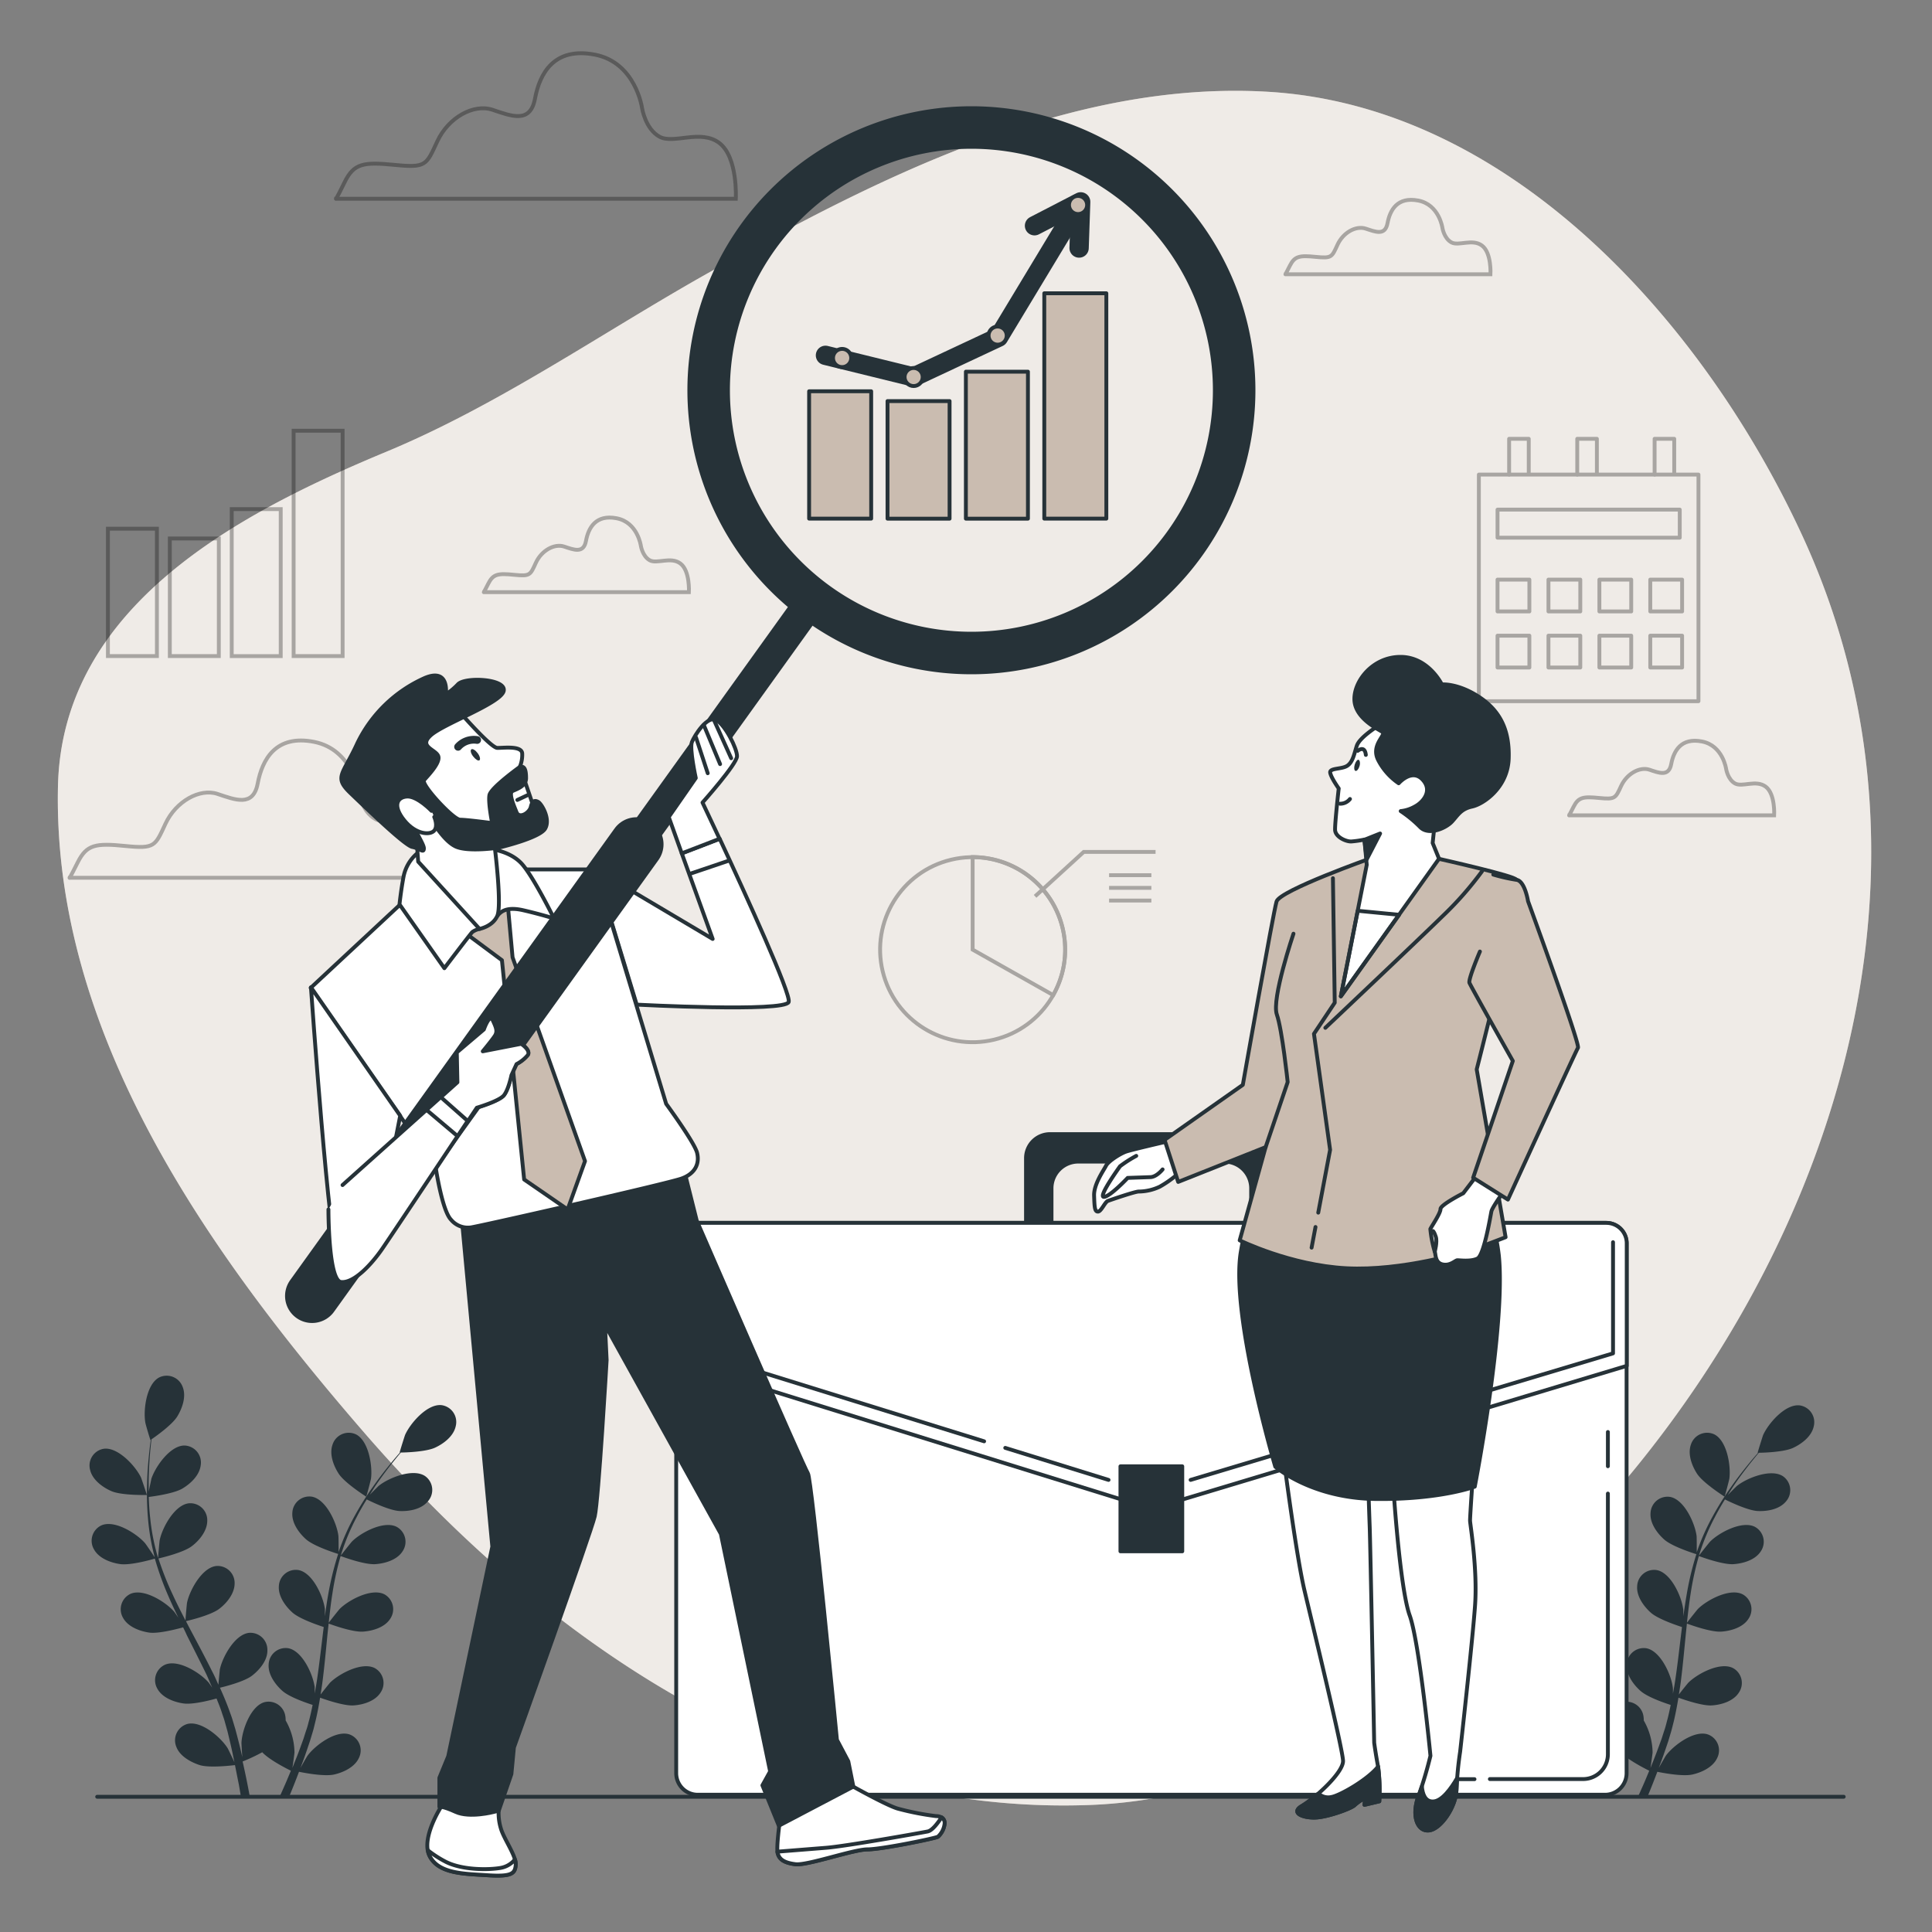 <svg xmlns="http://www.w3.org/2000/svg" viewBox="0 0 500 500"><rect x="0" y="0" width="500" height="500" fill="#808080" stroke="none"/><g id="freepik--background-simple--inject-2"><path d="M280.41,467.18a124.17,124.17,0,0,0,56-14.91c107-57.25,184.1-195.7,130.24-313.18C441.73,84.79,391.86,27.6,328.29,23.76c-51.56-3.11-101.58,22.49-145.21,47-27.43,15.45-54,34.07-83.14,46.17C62.1,132.68,16,156.61,15,203.56c-1.39,64,38.94,120.57,78.92,166.81,43.37,50.17,101.74,92.21,169.91,96.52C269.34,467.24,274.88,467.34,280.41,467.18Z" style="fill:#CABCB0"></path><path d="M280.41,467.18a124.17,124.17,0,0,0,56-14.91c107-57.25,184.1-195.7,130.24-313.18C441.73,84.79,391.86,27.6,328.29,23.76c-51.56-3.11-101.58,22.49-145.21,47-27.43,15.45-54,34.07-83.14,46.17C62.1,132.68,16,156.61,15,203.56c-1.39,64,38.94,120.57,78.92,166.81,43.37,50.17,101.74,92.21,169.91,96.52C269.34,467.24,274.88,467.34,280.41,467.18Z" style="fill:#fff;opacity:0.7"></path></g><g id="freepik--Floor--inject-2"><line x1="25.15" y1="465" x2="477.15" y2="465" style="fill:#fff;stroke:#263238;stroke-linecap:round;stroke-linejoin:round"></line></g><g id="freepik--Clouds--inject-2"><g style="opacity:0.3"><path d="M166.17,28s-1.63-11.82-12.23-13.86-14.27,4.89-15.49,11.41-6.12,4.49-11,2.86-11.41,2-14.27,8.15-2.85,6.93-11,6.12-10.6-.41-13,4.48-2.25,4.28-2.25,4.28H190.43S191,40.67,186.15,37s-11.82.41-15.49-1.63S166.17,28,166.17,28Z" style="fill:none;stroke:#000;stroke-miterlimit:10"></path></g><g style="opacity:0.3"><path d="M373.3,59s-.83-6.06-6.27-7.1-7.31,2.51-7.94,5.85S356,60,353.45,59.17s-5.85,1-7.31,4.18-1.46,3.55-5.64,3.13-5.44-.2-6.69,2.3-1.15,2.2-1.15,2.2h53.07s.32-5.54-2.19-7.42-6.06.21-7.94-.84S373.3,59,373.3,59Z" style="fill:none;stroke:#000;stroke-miterlimit:10"></path></g><g style="opacity:0.3"><path d="M165.85,141.24s-.83-6.06-6.26-7.11-7.32,2.51-7.94,5.86-3.14,2.29-5.65,1.46-5.85,1-7.31,4.18-1.46,3.55-5.64,3.13-5.43-.21-6.69,2.3-1.15,2.19-1.15,2.19h53.08s.31-5.53-2.2-7.41-6.06.2-7.94-.84S165.85,141.24,165.85,141.24Z" style="fill:none;stroke:#000;stroke-miterlimit:10"></path></g><g style="opacity:0.3"><path d="M446.72,199s-.84-6.06-6.27-7.11-7.31,2.51-7.94,5.85-3.13,2.3-5.64,1.46-5.85,1.05-7.31,4.18-1.47,3.56-5.65,3.14-5.43-.21-6.68,2.3-1.15,2.19-1.15,2.19h53.07s.32-5.54-2.19-7.42-6.06.21-7.94-.83S446.72,199,446.72,199Z" style="fill:none;stroke:#000;stroke-miterlimit:10"></path></g><g style="opacity:0.3"><path d="M92.86,205.12S91.32,194,81.32,192s-13.47,4.62-14.63,10.77-5.77,4.24-10.39,2.7-10.78,1.92-13.47,7.7-2.7,6.54-10.39,5.77-10-.39-12.32,4.23-2.12,4-2.12,4h97.76s.58-10.2-4-13.66-11.16.39-14.62-1.54S92.86,205.12,92.86,205.12Z" style="fill:none;stroke:#000;stroke-miterlimit:10"></path></g></g><g id="freepik--Graphics--inject-2"><g style="opacity:0.3"><rect x="382.73" y="122.82" width="56.83" height="58.65" style="fill:none;stroke:#000;stroke-linecap:round;stroke-linejoin:round"></rect><rect x="387.56" y="131.89" width="47.16" height="7.26" style="fill:none;stroke:#000;stroke-linecap:round;stroke-linejoin:round"></rect><rect x="387.56" y="150" width="8.24" height="8.24" style="fill:none;stroke:#000;stroke-linecap:round;stroke-linejoin:round"></rect><rect x="400.74" y="150" width="8.24" height="8.24" style="fill:none;stroke:#000;stroke-linecap:round;stroke-linejoin:round"></rect><rect x="413.92" y="150" width="8.24" height="8.24" style="fill:none;stroke:#000;stroke-linecap:round;stroke-linejoin:round"></rect><rect x="427.09" y="150" width="8.24" height="8.24" style="fill:none;stroke:#000;stroke-linecap:round;stroke-linejoin:round"></rect><rect x="387.56" y="164.51" width="8.24" height="8.24" style="fill:none;stroke:#000;stroke-linecap:round;stroke-linejoin:round"></rect><rect x="400.74" y="164.51" width="8.24" height="8.24" style="fill:none;stroke:#000;stroke-linecap:round;stroke-linejoin:round"></rect><rect x="413.92" y="164.51" width="8.24" height="8.24" style="fill:none;stroke:#000;stroke-linecap:round;stroke-linejoin:round"></rect><rect x="427.09" y="164.51" width="8.24" height="8.24" style="fill:none;stroke:#000;stroke-linecap:round;stroke-linejoin:round"></rect><polyline points="390.56 122.82 390.56 113.56 395.64 113.56 395.64 122.52" style="fill:none;stroke:#000;stroke-linecap:round;stroke-linejoin:round"></polyline><polyline points="428.21 122.82 428.21 113.56 433.29 113.56 433.29 122.52" style="fill:none;stroke:#000;stroke-linecap:round;stroke-linejoin:round"></polyline><polyline points="408.19 122.82 408.19 113.56 413.27 113.56 413.27 122.52" style="fill:none;stroke:#000;stroke-linecap:round;stroke-linejoin:round"></polyline></g><g style="opacity:0.3"><rect x="27.93" y="136.83" width="12.68" height="32.96" style="fill:none;stroke:#000;stroke-miterlimit:10"></rect><rect x="43.95" y="139.36" width="12.68" height="30.43" style="fill:none;stroke:#000;stroke-miterlimit:10"></rect><rect x="59.97" y="131.76" width="12.68" height="38.04" style="fill:none;stroke:#000;stroke-miterlimit:10"></rect><rect x="75.99" y="111.47" width="12.68" height="58.32" style="fill:none;stroke:#000;stroke-miterlimit:10"></rect></g><g style="opacity:0.3"><circle cx="251.72" cy="245.76" r="23.94" transform="translate(-50.17 65.15) rotate(-13.42)" style="fill:none;stroke:#000;stroke-miterlimit:10"></circle><path d="M272.57,257.53a23.94,23.94,0,0,0-20.85-35.72v23.95Z" style="fill:none;stroke:#000;stroke-miterlimit:10"></path><polyline points="267.88 231.97 280.46 220.48 299.06 220.48" style="fill:none;stroke:#000;stroke-miterlimit:10"></polyline><line x1="287.03" y1="226.5" x2="297.97" y2="226.5" style="fill:none;stroke:#000;stroke-miterlimit:10"></line><line x1="287.03" y1="229.78" x2="297.97" y2="229.78" style="fill:none;stroke:#000;stroke-miterlimit:10"></line><line x1="287.03" y1="233.06" x2="297.97" y2="233.06" style="fill:none;stroke:#000;stroke-miterlimit:10"></line></g></g><g id="freepik--Chart--inject-2"><rect x="209.4" y="101.26" width="16.06" height="32.96" style="fill:#CABCB0;stroke:#263238;stroke-linecap:round;stroke-linejoin:round"></rect><rect x="229.69" y="103.8" width="16.06" height="30.43" style="fill:#CABCB0;stroke:#263238;stroke-linecap:round;stroke-linejoin:round"></rect><rect x="249.97" y="96.19" width="16.06" height="38.04" style="fill:#CABCB0;stroke:#263238;stroke-linecap:round;stroke-linejoin:round"></rect><rect x="270.26" y="75.9" width="16.06" height="58.32" style="fill:#CABCB0;stroke:#263238;stroke-linecap:round;stroke-linejoin:round"></rect><polyline points="213.63 91.96 236.45 97.57 258.43 87.27 277.02 56.47" style="fill:none;stroke:#263238;stroke-linecap:round;stroke-linejoin:round;stroke-width:5px"></polyline><polyline points="267.73 58.42 279.68 52.24 279.27 64.19" style="fill:none;stroke:#263238;stroke-linecap:round;stroke-linejoin:round;stroke-width:5px"></polyline><circle cx="236.45" cy="97.57" r="2.34" style="fill:#CABCB0;stroke:#263238;stroke-linecap:round;stroke-linejoin:round"></circle><path d="M260.53,86.85a2.34,2.34,0,1,0-2.34,2.34A2.34,2.34,0,0,0,260.53,86.85Z" style="fill:#CABCB0;stroke:#263238;stroke-linecap:round;stroke-linejoin:round"></path><path d="M220.29,92.66A2.35,2.35,0,1,0,217.94,95,2.35,2.35,0,0,0,220.29,92.66Z" style="fill:#CABCB0;stroke:#263238;stroke-linecap:round;stroke-linejoin:round"></path><path d="M281.34,53A2.34,2.34,0,1,0,279,55.39,2.34,2.34,0,0,0,281.34,53Z" style="fill:#CABCB0;stroke:#263238;stroke-linecap:round;stroke-linejoin:round"></path></g><g id="freepik--Plants--inject-2"><path d="M28.82,385.9c2.67,1.16,9.19,1,9.2,1s-1.41-4.27-1.53-4.52c-1.43-3-6-7.94-9.64-7.44a4.39,4.39,0,0,0-3.52,5.51C23.94,383,26.55,384.9,28.82,385.9Z" style="fill:#263238"></path><path d="M31.07,404.78c2.77.41,8.59-1.28,9-1.42a78.58,78.58,0,0,0,3.53,9.77c.8,1.85,1.67,3.69,2.56,5.53-.54-.78-1-1.47-1.09-1.56-2.17-2.51-7.84-6.08-11.26-4.63a4.4,4.4,0,0,0-1.95,6.25c1.26,2.3,4.29,3.43,6.74,3.79s7.48-1,8.79-1.35c.35.7.69,1.41,1,2.11,1.69,3.35,3.38,6.69,5,10,.55,1.17,1,2.35,1.55,3.52-.47-.69-.87-1.26-.94-1.35-2.17-2.51-7.84-6.08-11.26-4.63a4.4,4.4,0,0,0-2,6.25c1.26,2.3,4.29,3.44,6.74,3.79s7-.85,8.56-1.28c.48,1.22,1,2.44,1.37,3.64.26.82.57,1.6.79,2.45l.69,2.47c.38,1.59.78,3.22,1.12,4.78.24,1.08.44,2.12.66,3.16-.54-1.17-1.64-3.45-1.75-3.63-1.76-2.81-6.83-7.2-10.43-6.28a4.4,4.4,0,0,0-2.87,5.88c.9,2.46,3.72,4,6.09,4.77,2.61.79,8.38.07,9.1,0,.35,1.73.67,3.41,1,5,.21,1.18.4,2.31.57,3.4h2.31c-.22-1.21-.45-2.48-.72-3.8-.34-1.76-.75-3.62-1.18-5.54a46.57,46.57,0,0,0,5.08-2.39c1.9,2.06,6.78,4.47,7.41,4.78-.67,1.63-1.33,3.21-2,4.69l-1,2.26h2.45c.19-.47.39-.92.58-1.4.68-1.66,1.38-3.44,2.07-5.27.7.14,6.42,1.31,9.09.7,2.41-.54,5.34-1.91,6.42-4.3a4.39,4.39,0,0,0-2.43-6.07c-3.52-1.19-8.89,2.81-10.86,5.48-.12.16-1.19,2-1.84,3.19.28-.76.56-1.48.84-2.26.56-1.53,1.07-3.08,1.63-4.74.25-.81.49-1.63.74-2.45s.44-1.72.66-2.58c.48-2,.87-4.07,1.21-6.15,1.35.48,6.14,2.15,8.62,2s5.57-1.08,7-3.28a4.4,4.4,0,0,0-1.47-6.38c-3.31-1.7-9.22,1.44-11.58,3.78-.14.15-1.64,2-2.44,3.06.19-1.26.4-2.51.55-3.79.46-3.68.81-7.42,1.17-11.15.11-1.15.24-2.29.36-3.42.47.17,6.13,2.28,8.91,2.08,2.47-.17,5.57-1.08,7-3.28a4.4,4.4,0,0,0-1.47-6.37c-3.31-1.7-9.23,1.44-11.58,3.78-.17.17-2.33,2.87-2.84,3.58.27-2.51.55-5,.94-7.46a75.74,75.74,0,0,1,2.14-9.81c.22.08,6.11,2.3,9,2.1,2.47-.17,5.57-1.08,7-3.27a4.4,4.4,0,0,0-1.48-6.38c-3.3-1.7-9.22,1.44-11.57,3.78-.18.18-2.5,3.08-2.88,3.63.06-.18.09-.38.15-.57a56.79,56.79,0,0,1,3.89-9.28c.84-1.65,1.74-3.19,2.65-4.66,1.06.53,5.9,2.88,8.49,3s5.65-.47,7.32-2.49A4.4,4.4,0,0,0,110,382c-3.1-2.06-9.32.41-11.92,2.48-.14.11-1.45,1.41-2.39,2.38.43-.66.85-1.35,1.26-2,1.56-2.34,3.12-4.39,4.53-6.19.8-1,1.55-1.92,2.26-2.76,1.3,0,6.56-.19,8.86-1.26s4.81-3,5.35-5.59a4.4,4.4,0,0,0-3.68-5.41c-3.69-.4-8.08,4.66-9.43,7.69-.11.27-1.47,4.57-1.4,4.57h.08c-.7.79-1.44,1.65-2.23,2.61-1.45,1.77-3.06,3.79-4.67,6.11a77.82,77.82,0,0,0-4.85,7.71,58.75,58.75,0,0,0-4.14,9.32l0,.12c0-1.09,0-4.13-.06-4.37-.42-3.29-3.18-9.39-6.84-10.07a4.4,4.4,0,0,0-5.07,4.14c-.21,2.61,1.68,5.23,3.53,6.88,2.09,1.86,7.87,3.66,8.33,3.8A79,79,0,0,0,85,412.3c-.36,2-.65,4-.92,6,0-.94,0-1.79,0-1.9-.43-3.29-3.18-9.4-6.84-10.07a4.39,4.39,0,0,0-5.07,4.13c-.21,2.61,1.68,5.23,3.53,6.88s6.78,3.31,8.08,3.73c-.1.77-.2,1.55-.29,2.33-.45,3.72-.88,7.45-1.41,11.08-.19,1.29-.42,2.54-.64,3.8,0-.84,0-1.54,0-1.65-.43-3.29-3.18-9.39-6.84-10.07a4.4,4.4,0,0,0-5.07,4.14c-.21,2.61,1.68,5.23,3.53,6.88s6.3,3.15,7.85,3.65c-.27,1.28-.54,2.56-.86,3.79-.24.83-.41,1.65-.7,2.48s-.53,1.63-.79,2.44c-.55,1.53-1.12,3.12-1.7,4.6-.4,1-.8,2-1.19,3,.2-1.27.54-3.77.54-4a17.05,17.05,0,0,0-2.29-8.3,5.21,5.21,0,0,0-.06-1,4.39,4.39,0,0,0-5.37-3.73c-3.59.95-5.87,7.25-6,10.57,0,.19.12,2.32.22,3.67-.18-.78-.35-1.54-.54-2.34-.38-1.59-.8-3.16-1.25-4.86-.24-.81-.49-1.63-.74-2.46s-.58-1.66-.87-2.51c-.71-1.94-1.52-3.87-2.39-5.8,1.39-.33,6.31-1.59,8.28-3.1s4.06-4,4-6.6a4.4,4.4,0,0,0-4.75-4.5c-3.69.4-6.9,6.28-7.57,9.53,0,.21-.26,2.59-.36,3.9-.52-1.15-1-2.31-1.62-3.46-1.65-3.32-3.42-6.64-5.18-9.95-.54-1-1.06-2-1.59-3.05.5-.11,6.37-1.48,8.59-3.17,2-1.51,4-4,4-6.6a4.4,4.4,0,0,0-4.75-4.5c-3.69.4-6.9,6.28-7.57,9.53-.05.24-.36,3.68-.4,4.55-1.16-2.24-2.3-4.48-3.33-6.73A78.54,78.54,0,0,1,41,403.33c.24-.05,6.38-1.45,8.64-3.18,2-1.51,4-4,4-6.6a4.39,4.39,0,0,0-4.75-4.5c-3.69.4-6.89,6.28-7.56,9.53-.06.26-.39,3.95-.4,4.62-.06-.18-.14-.37-.19-.56a56.57,56.57,0,0,1-1.88-9.88c-.21-1.85-.3-3.62-.36-5.35,1.17-.15,6.51-.86,8.73-2.19s4.46-3.51,4.73-6.12a4.4,4.4,0,0,0-4.23-5c-3.71,0-7.54,5.49-8.57,8.65,0,.17-.43,2-.68,3.3,0-.78,0-1.59,0-2.34,0-2.81.18-5.38.35-7.66.12-1.29.24-2.46.37-3.55,1.08-.74,5.37-3.77,6.69-5.94s2.35-5.17,1.39-7.61a4.4,4.4,0,0,0-6.06-2.48c-3.3,1.7-4.17,8.35-3.62,11.62,0,.28,1.29,4.62,1.35,4.58s.05,0,.07,0c-.15,1-.29,2.17-.42,3.4-.23,2.28-.47,4.85-.53,7.67a76.82,76.82,0,0,0,.22,9.11A57,57,0,0,0,40,402.87s0,.07,0,.11c-.58-.92-2.3-3.43-2.46-3.61-2.17-2.5-7.84-6.08-11.26-4.62A4.39,4.39,0,0,0,24.34,401C25.6,403.29,28.62,404.43,31.07,404.78Z" style="fill:#263238"></path><path d="M94.78,387.33c.06,0,1.19-4.33,1.23-4.62.45-3.28-.59-9.9-3.94-11.52a4.4,4.4,0,0,0-6,2.65c-.9,2.47.24,5.49,1.59,7.57C89.26,383.85,94.78,387.33,94.78,387.33Z" style="fill:#263238"></path><path d="M380.37,385.9c2.66,1.16,9.18,1,9.19,1s-1.4-4.27-1.53-4.52c-1.43-3-5.95-7.94-9.63-7.44a4.4,4.4,0,0,0-3.53,5.51C375.48,383,378.1,384.9,380.37,385.9Z" style="fill:#263238"></path><path d="M382.62,404.78c2.76.41,8.58-1.28,9.05-1.42a75.49,75.49,0,0,0,3.53,9.77c.8,1.85,1.66,3.69,2.55,5.53-.53-.78-1-1.47-1.09-1.56-2.17-2.51-7.84-6.08-11.26-4.63a4.41,4.41,0,0,0-1.95,6.25c1.27,2.3,4.29,3.43,6.74,3.79s7.48-1,8.8-1.35c.35.7.69,1.41,1,2.11,1.68,3.35,3.38,6.69,4.94,10,.55,1.17,1,2.35,1.56,3.52-.47-.69-.88-1.26-.95-1.35-2.17-2.51-7.84-6.08-11.26-4.63a4.41,4.41,0,0,0-1.95,6.25c1.27,2.3,4.29,3.44,6.74,3.79s7-.85,8.56-1.28c.48,1.22,1,2.44,1.38,3.64.26.82.57,1.6.78,2.45s.47,1.65.69,2.47c.38,1.59.79,3.22,1.12,4.78.24,1.08.45,2.12.66,3.16-.54-1.17-1.63-3.45-1.74-3.63-1.77-2.81-6.83-7.2-10.43-6.28a4.39,4.39,0,0,0-2.87,5.88c.9,2.46,3.71,4,6.08,4.77,2.61.79,8.39.07,9.11,0,.34,1.73.67,3.41.94,5,.21,1.18.4,2.31.57,3.4h2.32c-.22-1.21-.46-2.48-.72-3.8-.35-1.76-.75-3.62-1.18-5.54a48.47,48.47,0,0,0,5.08-2.39c1.9,2.06,6.77,4.47,7.4,4.78-.66,1.63-1.32,3.21-2,4.69-.34.78-.67,1.52-1,2.26h2.44l.59-1.4c.68-1.66,1.37-3.44,2.07-5.27.7.14,6.41,1.31,9.08.7,2.42-.54,5.34-1.91,6.42-4.3a4.38,4.38,0,0,0-2.42-6.07c-3.52-1.19-8.9,2.81-10.87,5.48-.11.16-1.18,2-1.84,3.19.28-.76.56-1.48.84-2.26.56-1.53,1.08-3.08,1.64-4.74.24-.81.49-1.63.73-2.45s.44-1.72.67-2.58c.47-2,.86-4.07,1.21-6.15,1.34.48,6.13,2.15,8.61,2s5.58-1.08,7-3.28a4.4,4.4,0,0,0-1.48-6.38c-3.3-1.7-9.22,1.44-11.57,3.78-.15.15-1.65,2-2.45,3.06.2-1.26.4-2.51.56-3.79.46-3.68.8-7.42,1.17-11.15.11-1.15.23-2.29.35-3.42.48.17,6.13,2.28,8.91,2.08,2.47-.17,5.58-1.08,7-3.28a4.39,4.39,0,0,0-1.48-6.37c-3.3-1.7-9.22,1.44-11.57,3.78-.18.17-2.33,2.87-2.85,3.58.27-2.51.56-5,.94-7.46a77.44,77.44,0,0,1,2.14-9.81c.22.08,6.11,2.3,9,2.1,2.47-.17,5.57-1.08,7-3.27a4.4,4.4,0,0,0-1.48-6.38c-3.3-1.7-9.22,1.44-11.57,3.78-.19.18-2.5,3.08-2.88,3.63,0-.18.09-.38.14-.57a56.79,56.79,0,0,1,3.89-9.28c.85-1.65,1.75-3.19,2.65-4.66,1.06.53,5.91,2.88,8.49,3s5.66-.47,7.32-2.49a4.4,4.4,0,0,0-.77-6.5c-3.09-2.06-9.32.41-11.91,2.48-.15.11-1.45,1.41-2.39,2.38.42-.66.84-1.35,1.26-2,1.55-2.34,3.12-4.39,4.52-6.19.81-1,1.55-1.92,2.26-2.76,1.31,0,6.57-.19,8.86-1.26s4.81-3,5.35-5.59a4.39,4.39,0,0,0-3.67-5.41c-3.7-.4-8.09,4.66-9.44,7.69-.11.27-1.46,4.57-1.4,4.57H455c-.7.79-1.44,1.65-2.23,2.61-1.44,1.77-3.06,3.79-4.67,6.11a76,76,0,0,0-4.84,7.71,57,57,0,0,0-4.14,9.32.56.56,0,0,1,0,.12c0-1.09,0-4.13-.05-4.37-.43-3.29-3.19-9.39-6.84-10.07a4.4,4.4,0,0,0-5.07,4.14c-.22,2.61,1.68,5.23,3.53,6.88,2.08,1.86,7.87,3.66,8.33,3.8a77.4,77.4,0,0,0-2.45,10.09c-.35,2-.65,4-.92,6,0-.94,0-1.79-.05-1.9-.42-3.29-3.18-9.4-6.83-10.07a4.38,4.38,0,0,0-5.07,4.13c-.22,2.61,1.68,5.23,3.52,6.88s6.78,3.31,8.08,3.73c-.09.77-.2,1.55-.29,2.33-.45,3.72-.87,7.45-1.41,11.08-.18,1.29-.41,2.54-.64,3.8,0-.84,0-1.54-.05-1.65-.42-3.29-3.18-9.39-6.83-10.07a4.4,4.4,0,0,0-5.07,4.14c-.22,2.61,1.68,5.23,3.53,6.88s6.3,3.15,7.84,3.65c-.27,1.28-.54,2.56-.86,3.79-.24.83-.41,1.65-.69,2.48s-.53,1.63-.79,2.44c-.56,1.53-1.13,3.12-1.71,4.6-.39,1-.79,2-1.19,3,.2-1.27.54-3.77.55-4a17.16,17.16,0,0,0-2.29-8.3,5.21,5.21,0,0,0-.06-1,4.4,4.4,0,0,0-5.38-3.73c-3.59.95-5.87,7.25-6,10.57,0,.19.12,2.32.22,3.67-.18-.78-.34-1.54-.54-2.34-.37-1.59-.8-3.16-1.25-4.86-.24-.81-.49-1.63-.74-2.46s-.58-1.66-.87-2.51c-.71-1.94-1.52-3.87-2.38-5.8,1.39-.33,6.3-1.59,8.28-3.1s4.05-4,4-6.6a4.4,4.4,0,0,0-4.75-4.5c-3.69.4-6.9,6.28-7.57,9.53,0,.21-.26,2.59-.35,3.9-.53-1.15-1.05-2.31-1.62-3.46-1.65-3.32-3.43-6.64-5.18-9.95-.54-1-1.07-2-1.59-3.05.49-.11,6.37-1.48,8.58-3.17,2-1.51,4.05-4,4-6.6a4.4,4.4,0,0,0-4.75-4.5c-3.69.4-6.89,6.28-7.57,9.53-.05.24-.36,3.68-.39,4.55-1.16-2.24-2.3-4.48-3.34-6.73a80.19,80.19,0,0,1-3.62-9.37c.23-.05,6.37-1.45,8.63-3.18,2-1.51,4.06-4,4-6.6a4.4,4.4,0,0,0-4.75-4.5c-3.69.4-6.9,6.28-7.57,9.53-.05.26-.38,3.95-.4,4.62-.05-.18-.13-.37-.19-.56a56.57,56.57,0,0,1-1.88-9.88c-.21-1.85-.3-3.62-.35-5.35,1.17-.15,6.51-.86,8.72-2.19s4.46-3.51,4.73-6.12a4.4,4.4,0,0,0-4.22-5c-3.72,0-7.55,5.49-8.57,8.65-.06.17-.43,2-.68,3.3,0-.78,0-1.59,0-2.34,0-2.81.18-5.38.36-7.66.11-1.29.23-2.46.36-3.55,1.08-.74,5.38-3.77,6.7-5.94s2.34-5.17,1.38-7.61a4.39,4.39,0,0,0-6.05-2.48c-3.3,1.7-4.17,8.35-3.63,11.62.05.28,1.3,4.62,1.35,4.58l.07,0c-.15,1-.29,2.17-.42,3.4-.23,2.28-.46,4.85-.53,7.67a79,79,0,0,0,.22,9.11,57,57,0,0,0,1.69,10.06l0,.11c-.58-.92-2.3-3.43-2.45-3.61-2.17-2.5-7.84-6.08-11.26-4.62a4.38,4.38,0,0,0-1.95,6.24C377.14,403.29,380.17,404.43,382.62,404.78Z" style="fill:#263238"></path><path d="M446.32,387.33c.06,0,1.19-4.33,1.23-4.62.46-3.28-.59-9.9-3.94-11.52a4.4,4.4,0,0,0-6,2.65c-.89,2.47.24,5.49,1.59,7.57C440.8,383.85,446.32,387.33,446.32,387.33Z" style="fill:#263238"></path></g><g id="freepik--Briefcase--inject-2"><path d="M180.24,316.48H415.69a5.27,5.27,0,0,1,5.27,5.27V458.9a5.58,5.58,0,0,1-5.58,5.58H180.55A5.58,5.58,0,0,1,175,458.9V321.76A5.27,5.27,0,0,1,180.24,316.48Z" style="fill:#fff;stroke:#263238;stroke-linecap:round;stroke-linejoin:round"></path><path d="M324.18,293.51H271.75a6.22,6.22,0,0,0-6.22,6.22v20.43h7.25a6.9,6.9,0,0,1-.65-2.92v-9.7a6.92,6.92,0,0,1,6.92-6.92h37.83a6.92,6.92,0,0,1,6.92,6.92v9.7a6.9,6.9,0,0,1-.65,2.92h7.25V299.73A6.22,6.22,0,0,0,324.18,293.51Z" style="fill:#263238;stroke:#263238;stroke-linecap:round;stroke-linejoin:round"></path><path d="M175,352.26l123,38.22,123-37V321.76a5.29,5.29,0,0,0-5.28-5.28H180.24a5.28,5.28,0,0,0-5.27,5.28Z" style="fill:#fff;stroke:#263238;stroke-linecap:round;stroke-linejoin:round"></path><polyline points="373.47 363.42 417.45 350.25 417.45 321.48" style="fill:none;stroke:#263238;stroke-linecap:round;stroke-linejoin:round"></polyline><line x1="308.13" y1="383" x2="368.52" y2="364.91" style="fill:none;stroke:#263238;stroke-linecap:round;stroke-linejoin:round"></line><line x1="254.69" y1="373.01" x2="191.29" y2="353.34" style="fill:none;stroke:#263238;stroke-linecap:round;stroke-linejoin:round"></line><line x1="286.89" y1="383" x2="260.16" y2="374.71" style="fill:none;stroke:#263238;stroke-linecap:round;stroke-linejoin:round"></line><rect x="289.97" y="379.48" width="16" height="22" style="fill:#263238;stroke:#263238;stroke-linecap:round;stroke-linejoin:round"></rect><line x1="381.6" y1="460.45" x2="373.19" y2="460.45" style="fill:none;stroke:#263238;stroke-linecap:round;stroke-linejoin:round"></line><path d="M416.12,386.54V454a6.41,6.41,0,0,1-6.41,6.42H385.58" style="fill:none;stroke:#263238;stroke-linecap:round;stroke-linejoin:round"></path><line x1="416.12" y1="370.6" x2="416.12" y2="379.46" style="fill:none;stroke:#263238;stroke-linecap:round;stroke-linejoin:round"></line></g><g id="freepik--character-2--inject-2"><path d="M332.3,378s3.17,24.59,5.28,33.53,9.91,41.08,10,44.17-7.38,9.78-10.66,11.69.88,3.32,4.22,2.94,8.66-2.36,9.41-3.15a12.46,12.46,0,0,1,2.34-1.66l.42-.24-.19,1.81,3.83-.91a48.41,48.41,0,0,0-.31-9c-.63-3.33-1-6.15-1-6.15s-1-51.43-1.16-55.8-.34-10-.34-10Z" style="fill:#fff;stroke:#263238;stroke-linecap:round;stroke-linejoin:round"></path><path d="M341.16,470.33c3.33-.37,8.66-2.36,9.41-3.15a12.46,12.46,0,0,1,2.34-1.66l.42-.24-.19,1.81,3.83-.91a48.41,48.41,0,0,0-.31-9c-2.72,3.44-10,7.55-12.08,7.88a3.75,3.75,0,0,1-3.11-.67l-.42-.09a30.75,30.75,0,0,1-4.11,3.08C333.66,469.31,337.82,470.71,341.16,470.33Z" style="fill:#263238;stroke:#263238;stroke-linecap:round;stroke-linejoin:round"></path><path d="M360.57,384.48s1.69,26.45,4.25,33.57,5.38,36.35,5.38,36.35a105.6,105.6,0,0,1-3,10.14c-2.05,5.3-.44,9.54,2.64,9.18s7-6.17,7.1-10.54a90.88,90.88,0,0,1,.94-9.82s3.15-28.15,3.85-37.7-1.25-21.06-1.28-22.09.83-13.15.83-13.15l-21,2.78Z" style="fill:#fff;stroke:#263238;stroke-linecap:round;stroke-linejoin:round"></path><path d="M377.1,460.17c-1.54,2.65-3.92,6-6.24,6.05-2.05.07-2.71-2-2.88-3.87-.26.78-.52,1.53-.78,2.19-2.05,5.3-.44,9.54,2.64,9.18s7-6.17,7.1-10.54C377,462.2,377,461.18,377.1,460.17Z" style="fill:#263238;stroke:#263238;stroke-linecap:round;stroke-linejoin:round"></path><path d="M330.46,295.66A98.2,98.2,0,0,0,321.12,324c-2.71,16.31,8.92,55.58,8.92,55.58s9.29,8.17,26,8.36,25.63-3.2,25.63-3.2,8.1-41.73,6.22-59.9a55.43,55.43,0,0,0-13.46-30.15l-42.33-1.83Z" style="fill:#263238;stroke:#263238;stroke-linecap:round;stroke-linejoin:round"></path><path d="M301.57,295.53s-8.64,2-10.1,2.49-4.6,2.44-5.23,3.67-3.19,4.8-3.09,7.74.15,4.15,1,4.13,1.79-2.48,2.59-2.77,6.88-2.39,7.95-2.42a12.9,12.9,0,0,0,5.46-1.26,27.74,27.74,0,0,0,5.22-3.8l-2.41-8Z" style="fill:#fff;stroke:#263238;stroke-linecap:round;stroke-linejoin:round"></path><path d="M294.06,299.14a31.89,31.89,0,0,0-4.2,2.69c-.38.55-5.75,8-4.15,7.92s6.13-4.91,6.13-4.91l5.89-.2c1.61-.05,3.15-2,3.15-2" style="fill:#fff;stroke:#263238;stroke-linecap:round;stroke-linejoin:round"></path><path d="M354.82,222.09s-23.6,8.36-24.45,11.22-8.73,47.45-8.73,47.45L301.39,295l3.52,10.88,22.63-9L320.83,321s13.12,6.46,27.6,7.22,30.66-4.2,32.84-4.91,8.38-3.12,8.38-3.12l-7.48-43.43s8.85-34.88,9.07-37.72,1.21-10.42,1.18-11.36-20-5.41-20-5.41Z" style="fill:#CABCB0;stroke:#263238;stroke-linecap:round;stroke-linejoin:round"></path><line x1="340.45" y1="317.55" x2="339.44" y2="322.89" style="fill:none;stroke:#263238;stroke-linecap:round;stroke-linejoin:round"></line><polyline points="344.96 227.28 345.43 259.5 340.05 267.55 344.23 297.58 341.16 313.83" style="fill:none;stroke:#263238;stroke-linecap:round;stroke-linejoin:round"></polyline><path d="M343,266s23.27-22,30.27-28.84a87.71,87.71,0,0,0,10.28-11.67" style="fill:none;stroke:#263238;stroke-linecap:round;stroke-linejoin:round"></path><path d="M334.75,241.64s-5.71,16.86-4.31,20.9,2.81,17.5,2.81,17.5l-5.71,16.86" style="fill:none;stroke:#263238;stroke-linecap:round;stroke-linejoin:round"></path><path d="M356.23,188.14s-4.41,2.78-5.09,4.87-1,4.16-2.44,5.15-4.68.53-4.44,1.84,2.2,4.05,2.2,4.05-1,8.85-.94,10.72,2.92,3.09,4.23,3a25.29,25.29,0,0,0,3.36-.49l.6,6.54-6.7,34,25.41-35.58-1.65-4.07.57-5.46a23.54,23.54,0,0,0,.3-13,19.88,19.88,0,0,0-9.06-12.25A5,5,0,0,0,356.23,188.14Z" style="fill:#fff;stroke:#263238;stroke-linecap:round;stroke-linejoin:round"></path><polygon points="353.11 217.33 357.17 215.71 353.71 222.4 353.11 217.33" style="fill:#263238;stroke:#263238;stroke-linecap:round;stroke-linejoin:round"></polygon><path d="M351.85,198.25c-.23.8-.7,1.36-1.05,1.26s-.44-.83-.2-1.63.7-1.35,1-1.25S352.09,197.46,351.85,198.25Z" style="fill:#263238"></path><path d="M351.38,194.31s1.82-1.56,2.1,1.06" style="fill:none;stroke:#263238;stroke-linecap:round;stroke-linejoin:round"></path><path d="M346.78,208a3.19,3.19,0,0,0,2.59-1.22" style="fill:none;stroke:#263238;stroke-linecap:round;stroke-linejoin:round"></path><polygon points="351.38 235.71 347.01 257.87 362.09 236.75 351.38 235.71" style="fill:none;stroke:#263238;stroke-linecap:round;stroke-linejoin:round"></polygon><path d="M373.14,177.13S369.69,170,362.45,170s-12.1,6.31-11.93,11.12,6.15,7.56,7.25,8.32-3.1,3.32-1.09,7.27a16.27,16.27,0,0,0,5.3,6s3.35-3.87,6.12-1,.21,5.89-1.9,7a9.31,9.31,0,0,1-3.7,1.2,31.65,31.65,0,0,1,5,4.11c2.22,2.33,6.7.31,8.25-1.36s2.3-3.29,5.22-3.92,9.21-4.88,9.48-12.38-2.3-12.51-7.78-16.07S373.14,177.13,373.14,177.13Z" style="fill:#263238;stroke:#263238;stroke-linecap:round;stroke-linejoin:round"></path><path d="M382.15,304.27l-3.46,4.54s-5.92,3-5.89,4.09-2.51,4.78-2.63,5.18a31.2,31.2,0,0,0,1.14,5.86c.28.53,0,2.82,2,3.28s3.31-1.05,3.85-1.07,3.5.42,5.21-.45,3.37-11.1,3.6-12.18,3.3-5.34,3.3-5.34Z" style="fill:#fff;stroke:#263238;stroke-linecap:round;stroke-linejoin:round"></path><path d="M370.86,318.6s.27.12.72,1.45-.27,3.89-.27,3.89" style="fill:none;stroke:#263238;stroke-linecap:round;stroke-linejoin:round"></path><path d="M383,246.26s-3.06,7.16-2.71,8.09,11.23,20.22,11.23,20.22l-10.27,30.22,9,5.66s17.54-38.33,18.13-39.29-12.92-37.92-12.92-37.92-.83-5.3-3-5.54a46.64,46.64,0,0,1-6-1.36" style="fill:#CABCB0;stroke:#263238;stroke-linecap:round;stroke-linejoin:round"></path></g><g id="freepik--character-1--inject-2"><path d="M220.27,462.08s9.22,5.19,12.1,6a72.56,72.56,0,0,0,9.8,1.92c1.34,0,2.3.57,2.3,1.92a5.35,5.35,0,0,1-1.73,3.45c-.57.39-14.59,3.27-18.24,3.27s-15.56,4.22-18.63,3.84-4.22-1.34-4.61-2.88.58-8.45.58-8.45Z" style="fill:#fff;stroke:#263238;stroke-linecap:round;stroke-linejoin:round"></path><path d="M242.74,475.33a5.35,5.35,0,0,0,1.73-3.45,1.69,1.69,0,0,0-.79-1.55c-1,1.52-2.42,3.42-3.62,3.66-1.93.38-21.32,3.84-26.32,4.22l-12.54,1q0,.21.06.36c.39,1.54,1.54,2.5,4.61,2.88s15-3.84,18.63-3.84S242.17,475.72,242.74,475.33Z" style="fill:#fff;stroke:#263238;stroke-linecap:round;stroke-linejoin:round"></path><path d="M129.05,468.6a13.63,13.63,0,0,0,.58,4.62c.77,2.69,4,7.11,3.84,9.41s-1.15,3.07-7.3,2.69-12.67-.38-15-5,3.08-12.87,3.08-12.87Z" style="fill:#fff;stroke:#263238;stroke-linecap:round;stroke-linejoin:round"></path><path d="M133.47,482.63a3.93,3.93,0,0,0-.2-1.41,6.1,6.1,0,0,1-3.64,2.18c-3.27.58-10,.58-14.21-1.54a28.78,28.78,0,0,1-4.68-3,5.44,5.44,0,0,0,.45,1.45c2.31,4.61,8.84,4.61,15,5S133.28,484.94,133.47,482.63Z" style="fill:#fff;stroke:#263238;stroke-linecap:round;stroke-linejoin:round"></path><path d="M119.56,315.91l7.85,84.36L116,454.54l-2.29,5.56v7.52s.65-.33,4.25,1.31,9.81,0,9.81,0l1.31-.33,3.27-9.48.65-6.87s19.94-55.58,20.92-59.83S157,352,157,352l-.44-9.14,30,54.12,12.75,61.46-2,3.6,4.25,10.46,19.29-10.13-1.31-6.54-2.94-5.56s-6.54-67.68-7.52-69-28.77-65.39-28.77-65.39l-3.6-14.39Z" style="fill:#263238;stroke:#263238;stroke-linecap:round;stroke-linejoin:round"></path><path d="M176.44,220.85l8,22.15-30.33-18,10.67,35s38.33,2,39.33-.67c.72-1.92-11.16-27.89-17.85-42.25Z" style="fill:#fff;stroke:#263238;stroke-linecap:round;stroke-linejoin:round"></path><line x1="178.77" y1="226.07" x2="188.72" y2="222.7" style="fill:#fff;stroke:#263238;stroke-linecap:round;stroke-linejoin:round"></line><path d="M104.74,233,80.4,255.67,112.74,302s1.66,11.33,4,13.67a5.66,5.66,0,0,0,5,2c1,0,51-11.34,54.66-12.67s4.67-4,4-6.67-8-12.66-8-12.66L154.07,225H131.74l-19.67,4.67Z" style="fill:#fff;stroke:#263238;stroke-linecap:round;stroke-linejoin:round"></path><polygon points="121.15 242 129.9 248.5 135.65 305.25 146.9 313 151.4 300.5 132.65 247.75 131.4 234 125.15 231.75 121.15 242" style="fill:#CABCB0;stroke:#263238;stroke-linecap:round;stroke-linejoin:round"></polygon><path d="M107.8,221a10.6,10.6,0,0,0-3.35,5.82c-.7,3.7-1.06,7.23-1.06,7.23L115,250.57s6.7-8.82,7.22-9.35a4.89,4.89,0,0,1,1.9-.82,33.92,33.92,0,0,0,4.6-3.37c.73-.92,2.14-2.51,6.72-1.45s7.94,2.12,7.94,2.12-5.47-11.11-8.46-14.28-7.94-3.88-10.23-3.88-12.34,2.12-12.34,2.12Z" style="fill:#fff;stroke:#263238;stroke-linecap:round;stroke-linejoin:round"></path><path d="M117.72,182.84s9.19,10.72,11,10.72,6.43-.62,6.43,1.53a8,8,0,0,1-.62,3.36s4,11.33,4.9,14.7-7.35,5.21-7.35,5.21l-4,1.22s1.84,14.7.62,17.45-4.6,3.37-4.6,3.37L108.23,223l-.3-4s-16.84-15-16.54-17.15S117.72,182.84,117.72,182.84Z" style="fill:#fff;stroke:#263238;stroke-linecap:round;stroke-linejoin:round"></path><path d="M123.62,194.92c.58.77.78,1.6.46,1.84s-1-.2-1.63-1-.78-1.59-.46-1.83S123.05,194.15,123.62,194.92Z" style="fill:#263238"></path><path d="M118.55,193.28a5.5,5.5,0,0,1,4.94-1.77" style="fill:#263238;stroke:#263238;stroke-linecap:round;stroke-linejoin:round;stroke-width:2px"></path><line x1="136.53" y1="205.79" x2="133.89" y2="207.03" style="fill:none;stroke:#263238;stroke-linecap:round;stroke-linejoin:round"></line><path d="M134.56,198.45s-7.55,5.4-7.9,7.34.71,7.23.71,7.23-6.53-.88-8.29-.88-10.22-9.17-9.34-10.23,4.23-4.4,3.7-6.17-5.29-2.46-1.94-5.46,18.16-8.29,18.86-11.46-9.87-3.7-11.81-1.76a17.22,17.22,0,0,1-3.17,2.64s1.06-7-5.47-4.23a35.26,35.26,0,0,0-17.45,16.92c-3.7,8.11-6.17,8.64-1.76,12.87s14.1,13.58,16,13.93,3,1.76,3,.35-3.88-6.52-3-8.64,1.59-3.17,3.35-.88,4.58,7.41,7.76,9,11.28.35,11.28.35,10.57-2.46,12-4.93-.89-6.35-1.77-6.88-1.58-.35-1.94,1.24-3,3.17-3.7,1.41-2.11-4.94-1.06-5.47,3.53-1.23,3.53-3.35S135.77,198.17,134.56,198.45Z" style="fill:#263238;stroke:#263238;stroke-linecap:round;stroke-linejoin:round"></path><path d="M111.68,209.85s-3.7-3.88-6.35-3.71-3.7,2.47-.7,6.17,6.69,3.88,7.75,2.65,0-3.53,0-3.53" style="fill:#fff;stroke:#263238;stroke-linecap:round;stroke-linejoin:round"></path><line x1="164.72" y1="218.5" x2="80.77" y2="335.39" style="fill:#fff;stroke:#263238;stroke-linecap:round;stroke-linejoin:round;stroke-width:14px"></line><line x1="209.21" y1="156.57" x2="164.72" y2="218.5" style="fill:#fff;stroke:#263238;stroke-linecap:round;stroke-linejoin:round;stroke-width:8px"></line><path d="M251.4,28a73,73,0,1,0,73,73A73,73,0,0,0,251.4,28Zm0,136a63,63,0,1,1,63-63A63,63,0,0,1,251.4,164Z" style="fill:#263238;stroke:#263238;stroke-linecap:round;stroke-linejoin:round"></path><path d="M176.44,220.85l9.78-3.77c-2.6-5.56-4.41-9.38-4.41-9.38s8.93-10,8.93-12-3-8-5.34-9.34-5.66,4-6.33,5.67,1,9.33,1,9.33l-7,10.08Z" style="fill:#fff;stroke:#263238;stroke-linecap:round;stroke-linejoin:round"></path><line x1="180.12" y1="190.84" x2="183.16" y2="200.11" style="fill:none;stroke:#263238;stroke-linecap:round;stroke-linejoin:round"></line><line x1="182.14" y1="187.63" x2="186.36" y2="197.75" style="fill:none;stroke:#263238;stroke-linecap:round;stroke-linejoin:round"></line><line x1="184.67" y1="186.11" x2="189.23" y2="196.23" style="fill:none;stroke:#263238;stroke-linecap:round;stroke-linejoin:round"></line><path d="M80.47,255.51s4.87,69.26,7.09,70.51S97,322.35,97,322.35l6.57-33.61Z" style="fill:#fff;stroke:#263238;stroke-linecap:round;stroke-linejoin:round"></path><path d="M88.65,306.69l29.72-26.61-.16-7.73,7-5.94s1.47-4.2,2.28-2.44,1.37,2.84.56,4.09-3.12,4-3.12,4l9.94-1.94s2.5,1.62,1.7,2.87a9.43,9.43,0,0,1-2.94,2.36l-1.32,2.88s-.73,3.6-1.9,5.15-7.06,3.26-7.06,3.26-21.65,32.52-24.44,36.57-7.34,8.93-10.65,8.57S85,313,85,313" style="fill:#fff;stroke:#263238;stroke-linecap:round;stroke-linejoin:round"></path><path d="M134.88,270.14l-9.94,1.94s2.31-2.77,3.12-4,.25-2.32-.56-4.09-2.28,2.44-2.28,2.44l-7,5.94.16,7.73-4.29,3.85,7,6.19,2.31-3.46s5.88-1.71,7.06-3.26,1.9-5.15,1.9-5.15l1.32-2.88a9.43,9.43,0,0,0,2.94-2.36C137.38,271.76,134.88,270.14,134.88,270.14Z" style="fill:#fff;stroke:#263238;stroke-linecap:round;stroke-linejoin:round"></path><line x1="110.57" y1="287.4" x2="118.28" y2="293.91" style="fill:#fff;stroke:#263238;stroke-linecap:round;stroke-linejoin:round"></line></g></svg>